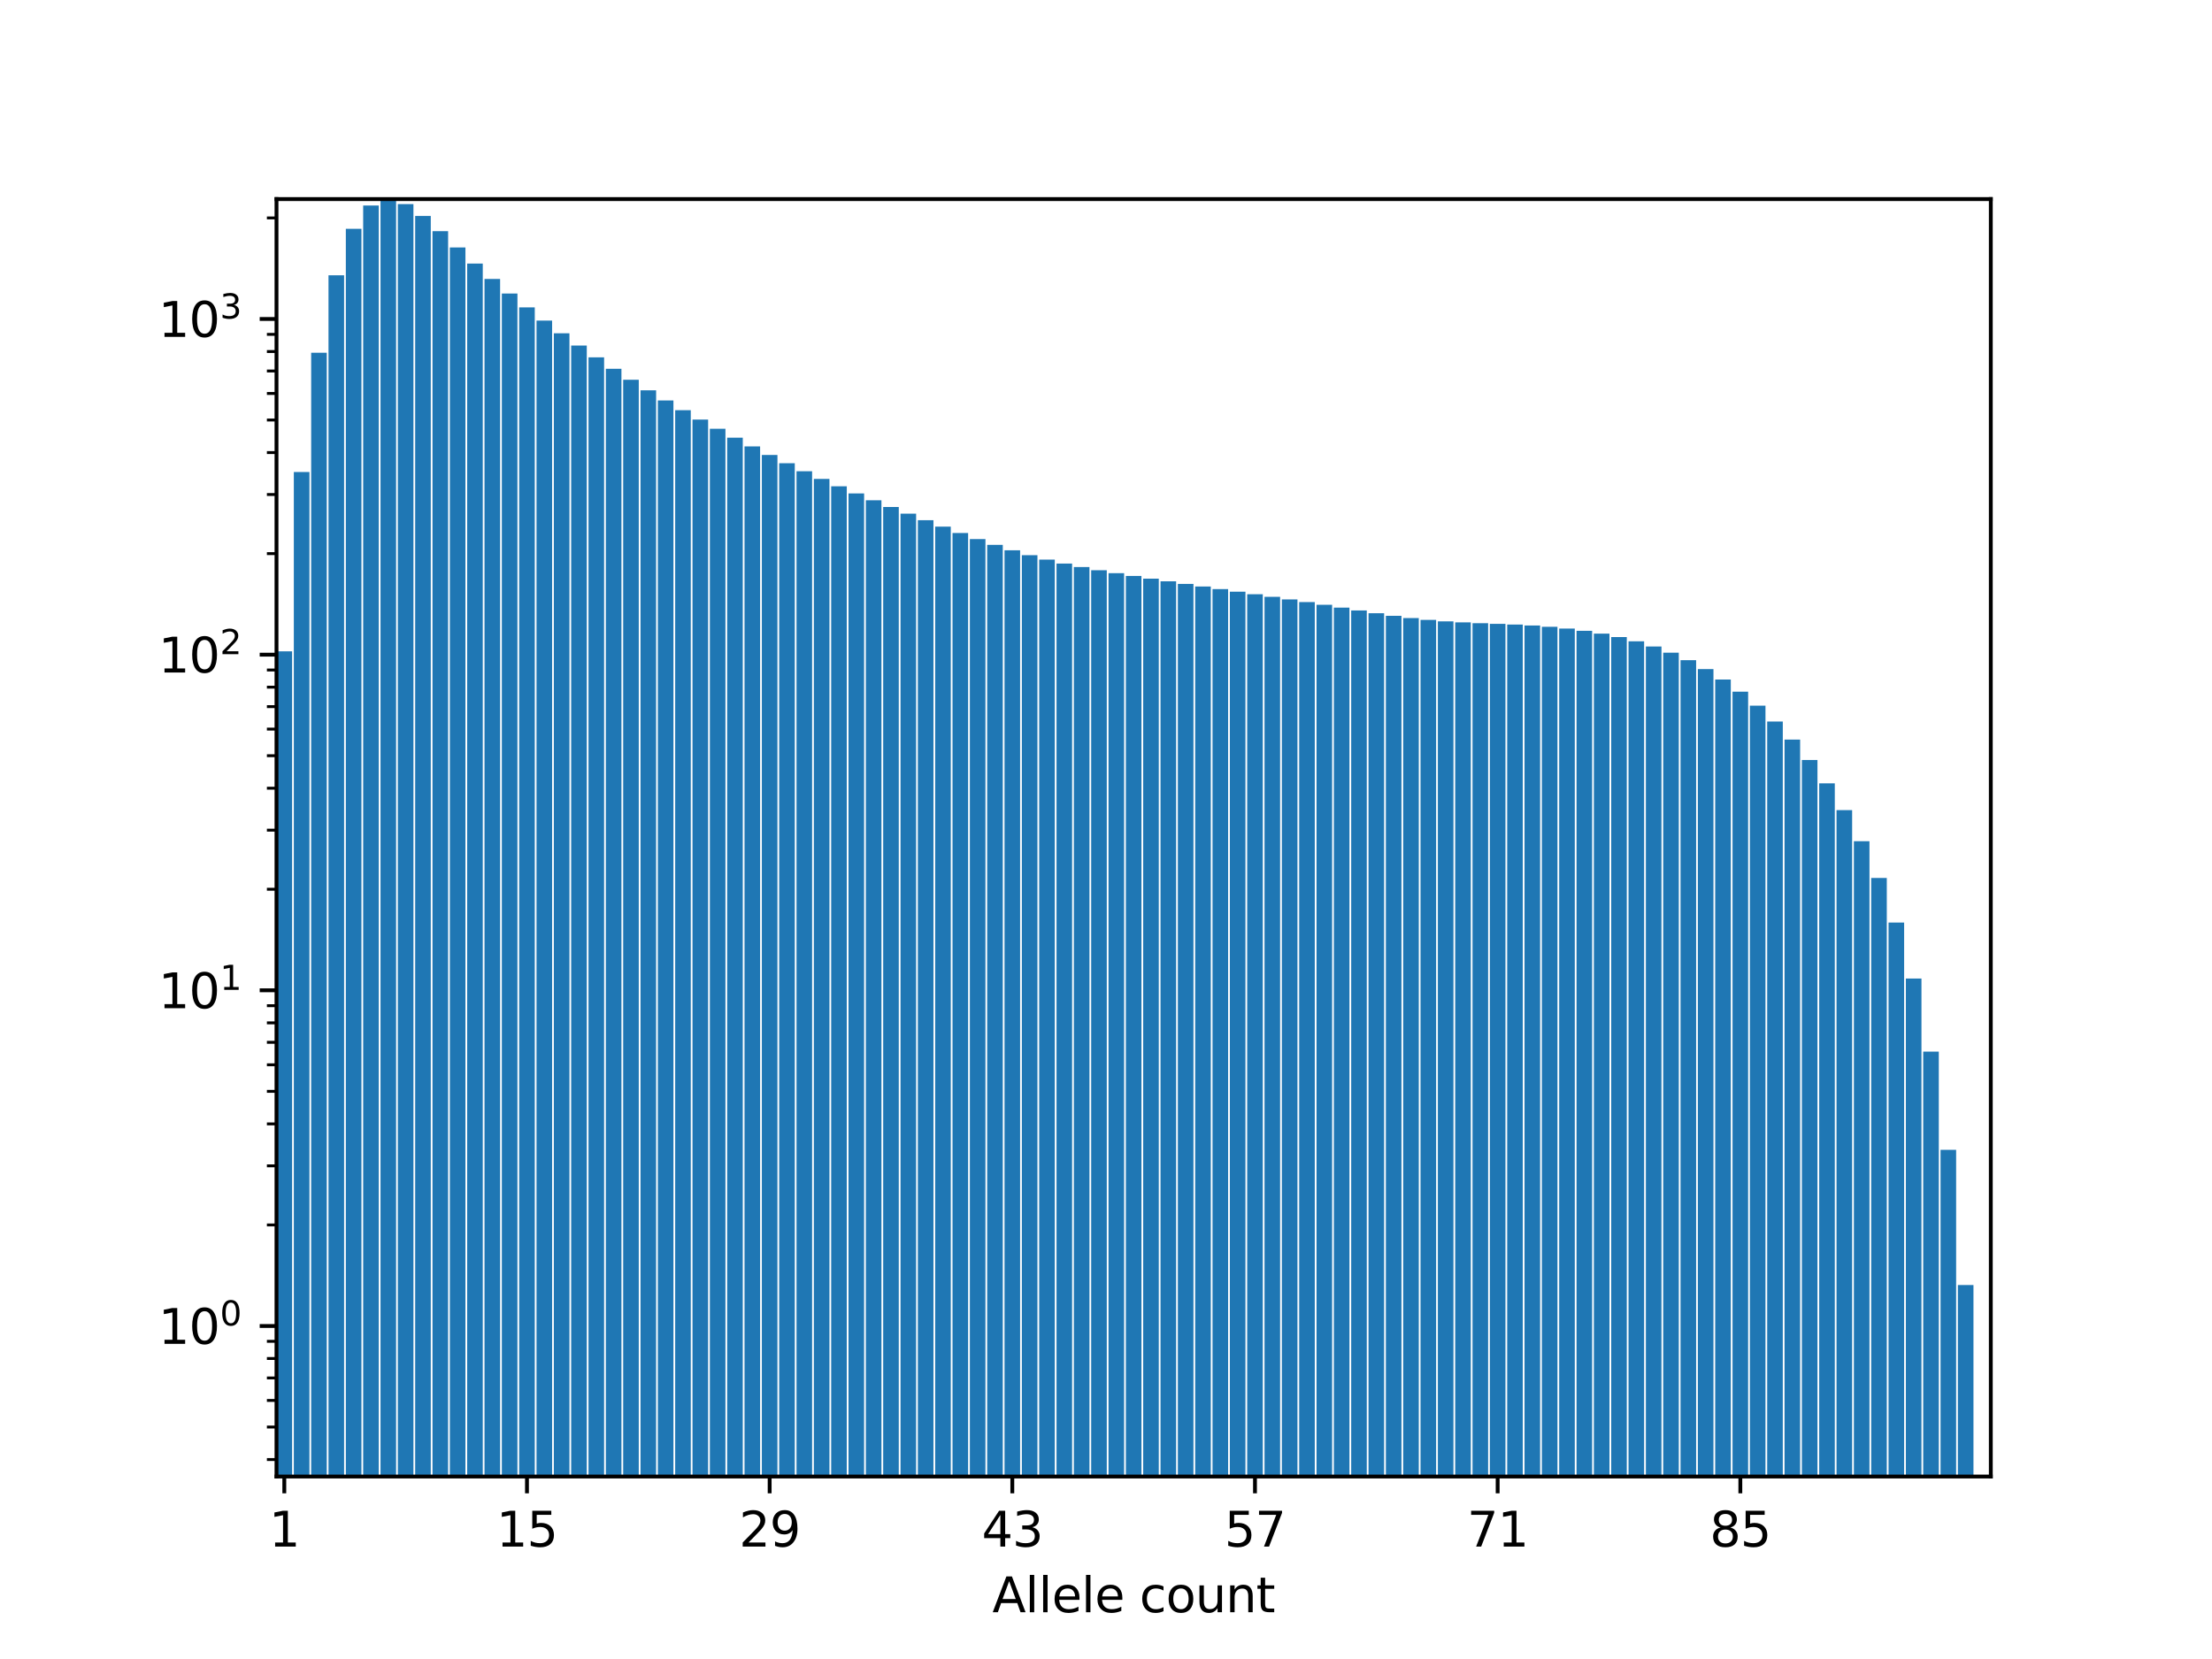 <?xml version="1.0" encoding="utf-8" standalone="no"?>
<!DOCTYPE svg PUBLIC "-//W3C//DTD SVG 1.1//EN"
  "http://www.w3.org/Graphics/SVG/1.1/DTD/svg11.dtd">
<svg height="345.6pt" version="1.1" viewBox="0 0 460.8 345.6" width="460.8pt" xmlns="http://www.w3.org/2000/svg" xmlns:xlink="http://www.w3.org/1999/xlink">
 <defs>
  <style type="text/css">*{stroke-linecap:butt;stroke-linejoin:round;}</style>
 </defs>
 <g id="figure_1">
  <g id="patch_1">
   <path d="M 0 345.6 
L 460.8 345.6 
L 460.8 0 
L 0 0 
z
" style="fill:#ffffff;"/>
  </g>
  <g id="axes_1">
   <g id="patch_2">
    <path d="M 57.6 307.584 
L 414.72 307.584 
L 414.72 41.472 
L 57.6 41.472 
z
" style="fill:#ffffff;"/>
   </g>
   <g id="patch_3">
    <path clip-path="url(#p13730d0d1a)" d="M 57.6 70200.016 
L 60.85 70200.016 
L 60.85 135.682 
L 57.6 135.682 
z
" style="fill:#1f77b4;"/>
   </g>
   <g id="patch_4">
    <path clip-path="url(#p13730d0d1a)" d="M 61.211 70200.016 
L 64.461 70200.016 
L 64.461 98.326 
L 61.211 98.326 
z
" style="fill:#1f77b4;"/>
   </g>
   <g id="patch_5">
    <path clip-path="url(#p13730d0d1a)" d="M 64.822 70200.016 
L 68.072 70200.016 
L 68.072 73.481 
L 64.822 73.481 
z
" style="fill:#1f77b4;"/>
   </g>
   <g id="patch_6">
    <path clip-path="url(#p13730d0d1a)" d="M 68.433 70200.016 
L 71.683 70200.016 
L 71.683 57.347 
L 68.433 57.347 
z
" style="fill:#1f77b4;"/>
   </g>
   <g id="patch_7">
    <path clip-path="url(#p13730d0d1a)" d="M 72.044 70200.016 
L 75.294 70200.016 
L 75.294 47.665 
L 72.044 47.665 
z
" style="fill:#1f77b4;"/>
   </g>
   <g id="patch_8">
    <path clip-path="url(#p13730d0d1a)" d="M 75.655 70200.016 
L 78.904 70200.016 
L 78.904 42.813 
L 75.655 42.813 
z
" style="fill:#1f77b4;"/>
   </g>
   <g id="patch_9">
    <path clip-path="url(#p13730d0d1a)" d="M 79.266 70200.016 
L 82.515 70200.016 
L 82.515 41.472 
L 79.266 41.472 
z
" style="fill:#1f77b4;"/>
   </g>
   <g id="patch_10">
    <path clip-path="url(#p13730d0d1a)" d="M 82.876 70200.016 
L 86.126 70200.016 
L 86.126 42.514 
L 82.876 42.514 
z
" style="fill:#1f77b4;"/>
   </g>
   <g id="patch_11">
    <path clip-path="url(#p13730d0d1a)" d="M 86.487 70200.016 
L 89.737 70200.016 
L 89.737 44.987 
L 86.487 44.987 
z
" style="fill:#1f77b4;"/>
   </g>
   <g id="patch_12">
    <path clip-path="url(#p13730d0d1a)" d="M 90.098 70200.016 
L 93.348 70200.016 
L 93.348 48.161 
L 90.098 48.161 
z
" style="fill:#1f77b4;"/>
   </g>
   <g id="patch_13">
    <path clip-path="url(#p13730d0d1a)" d="M 93.709 70200.016 
L 96.959 70200.016 
L 96.959 51.552 
L 93.709 51.552 
z
" style="fill:#1f77b4;"/>
   </g>
   <g id="patch_14">
    <path clip-path="url(#p13730d0d1a)" d="M 97.32 70200.016 
L 100.57 70200.016 
L 100.57 54.903 
L 97.32 54.903 
z
" style="fill:#1f77b4;"/>
   </g>
   <g id="patch_15">
    <path clip-path="url(#p13730d0d1a)" d="M 100.931 70200.016 
L 104.181 70200.016 
L 104.181 58.11 
L 100.931 58.11 
z
" style="fill:#1f77b4;"/>
   </g>
   <g id="patch_16">
    <path clip-path="url(#p13730d0d1a)" d="M 104.542 70200.016 
L 107.792 70200.016 
L 107.792 61.151 
L 104.542 61.151 
z
" style="fill:#1f77b4;"/>
   </g>
   <g id="patch_17">
    <path clip-path="url(#p13730d0d1a)" d="M 108.153 70200.016 
L 111.403 70200.016 
L 111.403 64.037 
L 108.153 64.037 
z
" style="fill:#1f77b4;"/>
   </g>
   <g id="patch_18">
    <path clip-path="url(#p13730d0d1a)" d="M 111.764 70200.016 
L 115.014 70200.016 
L 115.014 66.791 
L 111.764 66.791 
z
" style="fill:#1f77b4;"/>
   </g>
   <g id="patch_19">
    <path clip-path="url(#p13730d0d1a)" d="M 115.375 70200.016 
L 118.625 70200.016 
L 118.625 69.433 
L 115.375 69.433 
z
" style="fill:#1f77b4;"/>
   </g>
   <g id="patch_20">
    <path clip-path="url(#p13730d0d1a)" d="M 118.986 70200.016 
L 122.235 70200.016 
L 122.235 71.98 
L 118.986 71.98 
z
" style="fill:#1f77b4;"/>
   </g>
   <g id="patch_21">
    <path clip-path="url(#p13730d0d1a)" d="M 122.597 70200.016 
L 125.846 70200.016 
L 125.846 74.442 
L 122.597 74.442 
z
" style="fill:#1f77b4;"/>
   </g>
   <g id="patch_22">
    <path clip-path="url(#p13730d0d1a)" d="M 126.207 70200.016 
L 129.457 70200.016 
L 129.457 76.819 
L 126.207 76.819 
z
" style="fill:#1f77b4;"/>
   </g>
   <g id="patch_23">
    <path clip-path="url(#p13730d0d1a)" d="M 129.818 70200.016 
L 133.068 70200.016 
L 133.068 79.109 
L 129.818 79.109 
z
" style="fill:#1f77b4;"/>
   </g>
   <g id="patch_24">
    <path clip-path="url(#p13730d0d1a)" d="M 133.429 70200.016 
L 136.679 70200.016 
L 136.679 81.308 
L 133.429 81.308 
z
" style="fill:#1f77b4;"/>
   </g>
   <g id="patch_25">
    <path clip-path="url(#p13730d0d1a)" d="M 137.04 70200.016 
L 140.29 70200.016 
L 140.29 83.419 
L 137.04 83.419 
z
" style="fill:#1f77b4;"/>
   </g>
   <g id="patch_26">
    <path clip-path="url(#p13730d0d1a)" d="M 140.651 70200.016 
L 143.901 70200.016 
L 143.901 85.449 
L 140.651 85.449 
z
" style="fill:#1f77b4;"/>
   </g>
   <g id="patch_27">
    <path clip-path="url(#p13730d0d1a)" d="M 144.262 70200.016 
L 147.512 70200.016 
L 147.512 87.41 
L 144.262 87.41 
z
" style="fill:#1f77b4;"/>
   </g>
   <g id="patch_28">
    <path clip-path="url(#p13730d0d1a)" d="M 147.873 70200.016 
L 151.123 70200.016 
L 151.123 89.316 
L 147.873 89.316 
z
" style="fill:#1f77b4;"/>
   </g>
   <g id="patch_29">
    <path clip-path="url(#p13730d0d1a)" d="M 151.484 70200.016 
L 154.734 70200.016 
L 154.734 91.177 
L 151.484 91.177 
z
" style="fill:#1f77b4;"/>
   </g>
   <g id="patch_30">
    <path clip-path="url(#p13730d0d1a)" d="M 155.095 70200.016 
L 158.345 70200.016 
L 158.345 92.996 
L 155.095 92.996 
z
" style="fill:#1f77b4;"/>
   </g>
   <g id="patch_31">
    <path clip-path="url(#p13730d0d1a)" d="M 158.706 70200.016 
L 161.956 70200.016 
L 161.956 94.772 
L 158.706 94.772 
z
" style="fill:#1f77b4;"/>
   </g>
   <g id="patch_32">
    <path clip-path="url(#p13730d0d1a)" d="M 162.317 70200.016 
L 165.567 70200.016 
L 165.567 96.497 
L 162.317 96.497 
z
" style="fill:#1f77b4;"/>
   </g>
   <g id="patch_33">
    <path clip-path="url(#p13730d0d1a)" d="M 165.928 70200.016 
L 169.177 70200.016 
L 169.177 98.165 
L 165.928 98.165 
z
" style="fill:#1f77b4;"/>
   </g>
   <g id="patch_34">
    <path clip-path="url(#p13730d0d1a)" d="M 169.539 70200.016 
L 172.788 70200.016 
L 172.788 99.768 
L 169.539 99.768 
z
" style="fill:#1f77b4;"/>
   </g>
   <g id="patch_35">
    <path clip-path="url(#p13730d0d1a)" d="M 173.149 70200.016 
L 176.399 70200.016 
L 176.399 101.306 
L 173.149 101.306 
z
" style="fill:#1f77b4;"/>
   </g>
   <g id="patch_36">
    <path clip-path="url(#p13730d0d1a)" d="M 176.76 70200.016 
L 180.01 70200.016 
L 180.01 102.787 
L 176.76 102.787 
z
" style="fill:#1f77b4;"/>
   </g>
   <g id="patch_37">
    <path clip-path="url(#p13730d0d1a)" d="M 180.371 70200.016 
L 183.621 70200.016 
L 183.621 104.22 
L 180.371 104.22 
z
" style="fill:#1f77b4;"/>
   </g>
   <g id="patch_38">
    <path clip-path="url(#p13730d0d1a)" d="M 183.982 70200.016 
L 187.232 70200.016 
L 187.232 105.62 
L 183.982 105.62 
z
" style="fill:#1f77b4;"/>
   </g>
   <g id="patch_39">
    <path clip-path="url(#p13730d0d1a)" d="M 187.593 70200.016 
L 190.843 70200.016 
L 190.843 107 
L 187.593 107 
z
" style="fill:#1f77b4;"/>
   </g>
   <g id="patch_40">
    <path clip-path="url(#p13730d0d1a)" d="M 191.204 70200.016 
L 194.454 70200.016 
L 194.454 108.364 
L 191.204 108.364 
z
" style="fill:#1f77b4;"/>
   </g>
   <g id="patch_41">
    <path clip-path="url(#p13730d0d1a)" d="M 194.815 70200.016 
L 198.065 70200.016 
L 198.065 109.711 
L 194.815 109.711 
z
" style="fill:#1f77b4;"/>
   </g>
   <g id="patch_42">
    <path clip-path="url(#p13730d0d1a)" d="M 198.426 70200.016 
L 201.676 70200.016 
L 201.676 111.029 
L 198.426 111.029 
z
" style="fill:#1f77b4;"/>
   </g>
   <g id="patch_43">
    <path clip-path="url(#p13730d0d1a)" d="M 202.037 70200.016 
L 205.287 70200.016 
L 205.287 112.302 
L 202.037 112.302 
z
" style="fill:#1f77b4;"/>
   </g>
   <g id="patch_44">
    <path clip-path="url(#p13730d0d1a)" d="M 205.648 70200.016 
L 208.898 70200.016 
L 208.898 113.508 
L 205.648 113.508 
z
" style="fill:#1f77b4;"/>
   </g>
   <g id="patch_45">
    <path clip-path="url(#p13730d0d1a)" d="M 209.259 70200.016 
L 212.508 70200.016 
L 212.508 114.629 
L 209.259 114.629 
z
" style="fill:#1f77b4;"/>
   </g>
   <g id="patch_46">
    <path clip-path="url(#p13730d0d1a)" d="M 212.87 70200.016 
L 216.119 70200.016 
L 216.119 115.653 
L 212.87 115.653 
z
" style="fill:#1f77b4;"/>
   </g>
   <g id="patch_47">
    <path clip-path="url(#p13730d0d1a)" d="M 216.48 70200.016 
L 219.73 70200.016 
L 219.73 116.573 
L 216.48 116.573 
z
" style="fill:#1f77b4;"/>
   </g>
   <g id="patch_48">
    <path clip-path="url(#p13730d0d1a)" d="M 220.091 70200.016 
L 223.341 70200.016 
L 223.341 117.395 
L 220.091 117.395 
z
" style="fill:#1f77b4;"/>
   </g>
   <g id="patch_49">
    <path clip-path="url(#p13730d0d1a)" d="M 223.702 70200.016 
L 226.952 70200.016 
L 226.952 118.129 
L 223.702 118.129 
z
" style="fill:#1f77b4;"/>
   </g>
   <g id="patch_50">
    <path clip-path="url(#p13730d0d1a)" d="M 227.313 70200.016 
L 230.563 70200.016 
L 230.563 118.792 
L 227.313 118.792 
z
" style="fill:#1f77b4;"/>
   </g>
   <g id="patch_51">
    <path clip-path="url(#p13730d0d1a)" d="M 230.924 70200.016 
L 234.174 70200.016 
L 234.174 119.404 
L 230.924 119.404 
z
" style="fill:#1f77b4;"/>
   </g>
   <g id="patch_52">
    <path clip-path="url(#p13730d0d1a)" d="M 234.535 70200.016 
L 237.785 70200.016 
L 237.785 119.983 
L 234.535 119.983 
z
" style="fill:#1f77b4;"/>
   </g>
   <g id="patch_53">
    <path clip-path="url(#p13730d0d1a)" d="M 238.146 70200.016 
L 241.396 70200.016 
L 241.396 120.542 
L 238.146 120.542 
z
" style="fill:#1f77b4;"/>
   </g>
   <g id="patch_54">
    <path clip-path="url(#p13730d0d1a)" d="M 241.757 70200.016 
L 245.007 70200.016 
L 245.007 121.093 
L 241.757 121.093 
z
" style="fill:#1f77b4;"/>
   </g>
   <g id="patch_55">
    <path clip-path="url(#p13730d0d1a)" d="M 245.368 70200.016 
L 248.618 70200.016 
L 248.618 121.641 
L 245.368 121.641 
z
" style="fill:#1f77b4;"/>
   </g>
   <g id="patch_56">
    <path clip-path="url(#p13730d0d1a)" d="M 248.979 70200.016 
L 252.229 70200.016 
L 252.229 122.185 
L 248.979 122.185 
z
" style="fill:#1f77b4;"/>
   </g>
   <g id="patch_57">
    <path clip-path="url(#p13730d0d1a)" d="M 252.59 70200.016 
L 255.84 70200.016 
L 255.84 122.726 
L 252.59 122.726 
z
" style="fill:#1f77b4;"/>
   </g>
   <g id="patch_58">
    <path clip-path="url(#p13730d0d1a)" d="M 256.201 70200.016 
L 259.45 70200.016 
L 259.45 123.262 
L 256.201 123.262 
z
" style="fill:#1f77b4;"/>
   </g>
   <g id="patch_59">
    <path clip-path="url(#p13730d0d1a)" d="M 259.812 70200.016 
L 263.061 70200.016 
L 263.061 123.794 
L 259.812 123.794 
z
" style="fill:#1f77b4;"/>
   </g>
   <g id="patch_60">
    <path clip-path="url(#p13730d0d1a)" d="M 263.422 70200.016 
L 266.672 70200.016 
L 266.672 124.326 
L 263.422 124.326 
z
" style="fill:#1f77b4;"/>
   </g>
   <g id="patch_61">
    <path clip-path="url(#p13730d0d1a)" d="M 267.033 70200.016 
L 270.283 70200.016 
L 270.283 124.866 
L 267.033 124.866 
z
" style="fill:#1f77b4;"/>
   </g>
   <g id="patch_62">
    <path clip-path="url(#p13730d0d1a)" d="M 270.644 70200.016 
L 273.894 70200.016 
L 273.894 125.419 
L 270.644 125.419 
z
" style="fill:#1f77b4;"/>
   </g>
   <g id="patch_63">
    <path clip-path="url(#p13730d0d1a)" d="M 274.255 70200.016 
L 277.505 70200.016 
L 277.505 125.991 
L 274.255 125.991 
z
" style="fill:#1f77b4;"/>
   </g>
   <g id="patch_64">
    <path clip-path="url(#p13730d0d1a)" d="M 277.866 70200.016 
L 281.116 70200.016 
L 281.116 126.579 
L 277.866 126.579 
z
" style="fill:#1f77b4;"/>
   </g>
   <g id="patch_65">
    <path clip-path="url(#p13730d0d1a)" d="M 281.477 70200.016 
L 284.727 70200.016 
L 284.727 127.17 
L 281.477 127.17 
z
" style="fill:#1f77b4;"/>
   </g>
   <g id="patch_66">
    <path clip-path="url(#p13730d0d1a)" d="M 285.088 70200.016 
L 288.338 70200.016 
L 288.338 127.747 
L 285.088 127.747 
z
" style="fill:#1f77b4;"/>
   </g>
   <g id="patch_67">
    <path clip-path="url(#p13730d0d1a)" d="M 288.699 70200.016 
L 291.949 70200.016 
L 291.949 128.283 
L 288.699 128.283 
z
" style="fill:#1f77b4;"/>
   </g>
   <g id="patch_68">
    <path clip-path="url(#p13730d0d1a)" d="M 292.31 70200.016 
L 295.56 70200.016 
L 295.56 128.753 
L 292.31 128.753 
z
" style="fill:#1f77b4;"/>
   </g>
   <g id="patch_69">
    <path clip-path="url(#p13730d0d1a)" d="M 295.921 70200.016 
L 299.171 70200.016 
L 299.171 129.14 
L 295.921 129.14 
z
" style="fill:#1f77b4;"/>
   </g>
   <g id="patch_70">
    <path clip-path="url(#p13730d0d1a)" d="M 299.532 70200.016 
L 302.781 70200.016 
L 302.781 129.437 
L 299.532 129.437 
z
" style="fill:#1f77b4;"/>
   </g>
   <g id="patch_71">
    <path clip-path="url(#p13730d0d1a)" d="M 303.143 70200.016 
L 306.392 70200.016 
L 306.392 129.656 
L 303.143 129.656 
z
" style="fill:#1f77b4;"/>
   </g>
   <g id="patch_72">
    <path clip-path="url(#p13730d0d1a)" d="M 306.753 70200.016 
L 310.003 70200.016 
L 310.003 129.818 
L 306.753 129.818 
z
" style="fill:#1f77b4;"/>
   </g>
   <g id="patch_73">
    <path clip-path="url(#p13730d0d1a)" d="M 310.364 70200.016 
L 313.614 70200.016 
L 313.614 129.957 
L 310.364 129.957 
z
" style="fill:#1f77b4;"/>
   </g>
   <g id="patch_74">
    <path clip-path="url(#p13730d0d1a)" d="M 313.975 70200.016 
L 317.225 70200.016 
L 317.225 130.11 
L 313.975 130.11 
z
" style="fill:#1f77b4;"/>
   </g>
   <g id="patch_75">
    <path clip-path="url(#p13730d0d1a)" d="M 317.586 70200.016 
L 320.836 70200.016 
L 320.836 130.308 
L 317.586 130.308 
z
" style="fill:#1f77b4;"/>
   </g>
   <g id="patch_76">
    <path clip-path="url(#p13730d0d1a)" d="M 321.197 70200.016 
L 324.447 70200.016 
L 324.447 130.578 
L 321.197 130.578 
z
" style="fill:#1f77b4;"/>
   </g>
   <g id="patch_77">
    <path clip-path="url(#p13730d0d1a)" d="M 324.808 70200.016 
L 328.058 70200.016 
L 328.058 130.939 
L 324.808 130.939 
z
" style="fill:#1f77b4;"/>
   </g>
   <g id="patch_78">
    <path clip-path="url(#p13730d0d1a)" d="M 328.419 70200.016 
L 331.669 70200.016 
L 331.669 131.406 
L 328.419 131.406 
z
" style="fill:#1f77b4;"/>
   </g>
   <g id="patch_79">
    <path clip-path="url(#p13730d0d1a)" d="M 332.03 70200.016 
L 335.28 70200.016 
L 335.28 131.992 
L 332.03 131.992 
z
" style="fill:#1f77b4;"/>
   </g>
   <g id="patch_80">
    <path clip-path="url(#p13730d0d1a)" d="M 335.641 70200.016 
L 338.891 70200.016 
L 338.891 132.716 
L 335.641 132.716 
z
" style="fill:#1f77b4;"/>
   </g>
   <g id="patch_81">
    <path clip-path="url(#p13730d0d1a)" d="M 339.252 70200.016 
L 342.502 70200.016 
L 342.502 133.6 
L 339.252 133.6 
z
" style="fill:#1f77b4;"/>
   </g>
   <g id="patch_82">
    <path clip-path="url(#p13730d0d1a)" d="M 342.863 70200.016 
L 346.113 70200.016 
L 346.113 134.674 
L 342.863 134.674 
z
" style="fill:#1f77b4;"/>
   </g>
   <g id="patch_83">
    <path clip-path="url(#p13730d0d1a)" d="M 346.474 70200.016 
L 349.723 70200.016 
L 349.723 135.972 
L 346.474 135.972 
z
" style="fill:#1f77b4;"/>
   </g>
   <g id="patch_84">
    <path clip-path="url(#p13730d0d1a)" d="M 350.085 70200.016 
L 353.334 70200.016 
L 353.334 137.528 
L 350.085 137.528 
z
" style="fill:#1f77b4;"/>
   </g>
   <g id="patch_85">
    <path clip-path="url(#p13730d0d1a)" d="M 353.695 70200.016 
L 356.945 70200.016 
L 356.945 139.379 
L 353.695 139.379 
z
" style="fill:#1f77b4;"/>
   </g>
   <g id="patch_86">
    <path clip-path="url(#p13730d0d1a)" d="M 357.306 70200.016 
L 360.556 70200.016 
L 360.556 141.556 
L 357.306 141.556 
z
" style="fill:#1f77b4;"/>
   </g>
   <g id="patch_87">
    <path clip-path="url(#p13730d0d1a)" d="M 360.917 70200.016 
L 364.167 70200.016 
L 364.167 144.087 
L 360.917 144.087 
z
" style="fill:#1f77b4;"/>
   </g>
   <g id="patch_88">
    <path clip-path="url(#p13730d0d1a)" d="M 364.528 70200.016 
L 367.778 70200.016 
L 367.778 146.996 
L 364.528 146.996 
z
" style="fill:#1f77b4;"/>
   </g>
   <g id="patch_89">
    <path clip-path="url(#p13730d0d1a)" d="M 368.139 70200.016 
L 371.389 70200.016 
L 371.389 150.309 
L 368.139 150.309 
z
" style="fill:#1f77b4;"/>
   </g>
   <g id="patch_90">
    <path clip-path="url(#p13730d0d1a)" d="M 371.75 70200.016 
L 375 70200.016 
L 375 154.064 
L 371.75 154.064 
z
" style="fill:#1f77b4;"/>
   </g>
   <g id="patch_91">
    <path clip-path="url(#p13730d0d1a)" d="M 375.361 70200.016 
L 378.611 70200.016 
L 378.611 158.323 
L 375.361 158.323 
z
" style="fill:#1f77b4;"/>
   </g>
   <g id="patch_92">
    <path clip-path="url(#p13730d0d1a)" d="M 378.972 70200.016 
L 382.222 70200.016 
L 382.222 163.18 
L 378.972 163.18 
z
" style="fill:#1f77b4;"/>
   </g>
   <g id="patch_93">
    <path clip-path="url(#p13730d0d1a)" d="M 382.583 70200.016 
L 385.833 70200.016 
L 385.833 168.76 
L 382.583 168.76 
z
" style="fill:#1f77b4;"/>
   </g>
   <g id="patch_94">
    <path clip-path="url(#p13730d0d1a)" d="M 386.194 70200.016 
L 389.444 70200.016 
L 389.444 175.242 
L 386.194 175.242 
z
" style="fill:#1f77b4;"/>
   </g>
   <g id="patch_95">
    <path clip-path="url(#p13730d0d1a)" d="M 389.805 70200.016 
L 393.054 70200.016 
L 393.054 182.897 
L 389.805 182.897 
z
" style="fill:#1f77b4;"/>
   </g>
   <g id="patch_96">
    <path clip-path="url(#p13730d0d1a)" d="M 393.416 70200.016 
L 396.665 70200.016 
L 396.665 192.179 
L 393.416 192.179 
z
" style="fill:#1f77b4;"/>
   </g>
   <g id="patch_97">
    <path clip-path="url(#p13730d0d1a)" d="M 397.026 70200.016 
L 400.276 70200.016 
L 400.276 203.847 
L 397.026 203.847 
z
" style="fill:#1f77b4;"/>
   </g>
   <g id="patch_98">
    <path clip-path="url(#p13730d0d1a)" d="M 400.637 70200.016 
L 403.887 70200.016 
L 403.887 219.069 
L 400.637 219.069 
z
" style="fill:#1f77b4;"/>
   </g>
   <g id="patch_99">
    <path clip-path="url(#p13730d0d1a)" d="M 404.248 70200.016 
L 407.498 70200.016 
L 407.498 239.534 
L 404.248 239.534 
z
" style="fill:#1f77b4;"/>
   </g>
   <g id="patch_100">
    <path clip-path="url(#p13730d0d1a)" d="M 407.859 70200.016 
L 411.109 70200.016 
L 411.109 267.695 
L 407.859 267.695 
z
" style="fill:#1f77b4;"/>
   </g>
   <g id="patch_101">
    <path clip-path="url(#p13730d0d1a)" d="M 411.47 70200.016 
L 414.72 70200.016 
L 414.72 307.584 
L 411.47 307.584 
z
" style="fill:#1f77b4;"/>
   </g>
   <g id="matplotlib.axis_1">
    <g id="xtick_1">
     <g id="line2d_1">
      <defs>
       <path d="M 0 0 
L 0 3.5 
" id="mbce232249a" style="stroke:#000000;stroke-width:0.8;"/>
      </defs>
      <g>
       <use style="stroke:#000000;stroke-width:0.8;" x="59.225" xlink:href="#mbce232249a" y="307.584"/>
      </g>
     </g>
     <g id="text_1">
      <!-- 1 -->
      <g transform="translate(56.044 322.182)scale(0.1 -0.1)">
       <defs>
        <path d="M 794 531 
L 1825 531 
L 1825 4091 
L 703 3866 
L 703 4441 
L 1819 4666 
L 2450 4666 
L 2450 531 
L 3481 531 
L 3481 0 
L 794 0 
L 794 531 
z
" id="DejaVuSans-31" transform="scale(0.016)"/>
       </defs>
       <use xlink:href="#DejaVuSans-31"/>
      </g>
     </g>
    </g>
    <g id="xtick_2">
     <g id="line2d_2">
      <g>
       <use style="stroke:#000000;stroke-width:0.8;" x="109.778" xlink:href="#mbce232249a" y="307.584"/>
      </g>
     </g>
     <g id="text_2">
      <!-- 15 -->
      <g transform="translate(103.415 322.182)scale(0.1 -0.1)">
       <defs>
        <path d="M 691 4666 
L 3169 4666 
L 3169 4134 
L 1269 4134 
L 1269 2991 
Q 1406 3038 1543 3061 
Q 1681 3084 1819 3084 
Q 2600 3084 3056 2656 
Q 3513 2228 3513 1497 
Q 3513 744 3044 326 
Q 2575 -91 1722 -91 
Q 1428 -91 1123 -41 
Q 819 9 494 109 
L 494 744 
Q 775 591 1075 516 
Q 1375 441 1709 441 
Q 2250 441 2565 725 
Q 2881 1009 2881 1497 
Q 2881 1984 2565 2268 
Q 2250 2553 1709 2553 
Q 1456 2553 1204 2497 
Q 953 2441 691 2322 
L 691 4666 
z
" id="DejaVuSans-35" transform="scale(0.016)"/>
       </defs>
       <use xlink:href="#DejaVuSans-31"/>
       <use x="63.623" xlink:href="#DejaVuSans-35"/>
      </g>
     </g>
    </g>
    <g id="xtick_3">
     <g id="line2d_3">
      <g>
       <use style="stroke:#000000;stroke-width:0.8;" x="160.331" xlink:href="#mbce232249a" y="307.584"/>
      </g>
     </g>
     <g id="text_3">
      <!-- 29 -->
      <g transform="translate(153.968 322.182)scale(0.1 -0.1)">
       <defs>
        <path d="M 1228 531 
L 3431 531 
L 3431 0 
L 469 0 
L 469 531 
Q 828 903 1448 1529 
Q 2069 2156 2228 2338 
Q 2531 2678 2651 2914 
Q 2772 3150 2772 3378 
Q 2772 3750 2511 3984 
Q 2250 4219 1831 4219 
Q 1534 4219 1204 4116 
Q 875 4013 500 3803 
L 500 4441 
Q 881 4594 1212 4672 
Q 1544 4750 1819 4750 
Q 2544 4750 2975 4387 
Q 3406 4025 3406 3419 
Q 3406 3131 3298 2873 
Q 3191 2616 2906 2266 
Q 2828 2175 2409 1742 
Q 1991 1309 1228 531 
z
" id="DejaVuSans-32" transform="scale(0.016)"/>
        <path d="M 703 97 
L 703 672 
Q 941 559 1184 500 
Q 1428 441 1663 441 
Q 2288 441 2617 861 
Q 2947 1281 2994 2138 
Q 2813 1869 2534 1725 
Q 2256 1581 1919 1581 
Q 1219 1581 811 2004 
Q 403 2428 403 3163 
Q 403 3881 828 4315 
Q 1253 4750 1959 4750 
Q 2769 4750 3195 4129 
Q 3622 3509 3622 2328 
Q 3622 1225 3098 567 
Q 2575 -91 1691 -91 
Q 1453 -91 1209 -44 
Q 966 3 703 97 
z
M 1959 2075 
Q 2384 2075 2632 2365 
Q 2881 2656 2881 3163 
Q 2881 3666 2632 3958 
Q 2384 4250 1959 4250 
Q 1534 4250 1286 3958 
Q 1038 3666 1038 3163 
Q 1038 2656 1286 2365 
Q 1534 2075 1959 2075 
z
" id="DejaVuSans-39" transform="scale(0.016)"/>
       </defs>
       <use xlink:href="#DejaVuSans-32"/>
       <use x="63.623" xlink:href="#DejaVuSans-39"/>
      </g>
     </g>
    </g>
    <g id="xtick_4">
     <g id="line2d_4">
      <g>
       <use style="stroke:#000000;stroke-width:0.8;" x="210.884" xlink:href="#mbce232249a" y="307.584"/>
      </g>
     </g>
     <g id="text_4">
      <!-- 43 -->
      <g transform="translate(204.521 322.182)scale(0.1 -0.1)">
       <defs>
        <path d="M 2419 4116 
L 825 1625 
L 2419 1625 
L 2419 4116 
z
M 2253 4666 
L 3047 4666 
L 3047 1625 
L 3713 1625 
L 3713 1100 
L 3047 1100 
L 3047 0 
L 2419 0 
L 2419 1100 
L 313 1100 
L 313 1709 
L 2253 4666 
z
" id="DejaVuSans-34" transform="scale(0.016)"/>
        <path d="M 2597 2516 
Q 3050 2419 3304 2112 
Q 3559 1806 3559 1356 
Q 3559 666 3084 287 
Q 2609 -91 1734 -91 
Q 1441 -91 1130 -33 
Q 819 25 488 141 
L 488 750 
Q 750 597 1062 519 
Q 1375 441 1716 441 
Q 2309 441 2620 675 
Q 2931 909 2931 1356 
Q 2931 1769 2642 2001 
Q 2353 2234 1838 2234 
L 1294 2234 
L 1294 2753 
L 1863 2753 
Q 2328 2753 2575 2939 
Q 2822 3125 2822 3475 
Q 2822 3834 2567 4026 
Q 2313 4219 1838 4219 
Q 1578 4219 1281 4162 
Q 984 4106 628 3988 
L 628 4550 
Q 988 4650 1302 4700 
Q 1616 4750 1894 4750 
Q 2613 4750 3031 4423 
Q 3450 4097 3450 3541 
Q 3450 3153 3228 2886 
Q 3006 2619 2597 2516 
z
" id="DejaVuSans-33" transform="scale(0.016)"/>
       </defs>
       <use xlink:href="#DejaVuSans-34"/>
       <use x="63.623" xlink:href="#DejaVuSans-33"/>
      </g>
     </g>
    </g>
    <g id="xtick_5">
     <g id="line2d_5">
      <g>
       <use style="stroke:#000000;stroke-width:0.8;" x="261.436" xlink:href="#mbce232249a" y="307.584"/>
      </g>
     </g>
     <g id="text_5">
      <!-- 57 -->
      <g transform="translate(255.074 322.182)scale(0.1 -0.1)">
       <defs>
        <path d="M 525 4666 
L 3525 4666 
L 3525 4397 
L 1831 0 
L 1172 0 
L 2766 4134 
L 525 4134 
L 525 4666 
z
" id="DejaVuSans-37" transform="scale(0.016)"/>
       </defs>
       <use xlink:href="#DejaVuSans-35"/>
       <use x="63.623" xlink:href="#DejaVuSans-37"/>
      </g>
     </g>
    </g>
    <g id="xtick_6">
     <g id="line2d_6">
      <g>
       <use style="stroke:#000000;stroke-width:0.8;" x="311.989" xlink:href="#mbce232249a" y="307.584"/>
      </g>
     </g>
     <g id="text_6">
      <!-- 71 -->
      <g transform="translate(305.627 322.182)scale(0.1 -0.1)">
       <use xlink:href="#DejaVuSans-37"/>
       <use x="63.623" xlink:href="#DejaVuSans-31"/>
      </g>
     </g>
    </g>
    <g id="xtick_7">
     <g id="line2d_7">
      <g>
       <use style="stroke:#000000;stroke-width:0.8;" x="362.542" xlink:href="#mbce232249a" y="307.584"/>
      </g>
     </g>
     <g id="text_7">
      <!-- 85 -->
      <g transform="translate(356.18 322.182)scale(0.1 -0.1)">
       <defs>
        <path d="M 2034 2216 
Q 1584 2216 1326 1975 
Q 1069 1734 1069 1313 
Q 1069 891 1326 650 
Q 1584 409 2034 409 
Q 2484 409 2743 651 
Q 3003 894 3003 1313 
Q 3003 1734 2745 1975 
Q 2488 2216 2034 2216 
z
M 1403 2484 
Q 997 2584 770 2862 
Q 544 3141 544 3541 
Q 544 4100 942 4425 
Q 1341 4750 2034 4750 
Q 2731 4750 3128 4425 
Q 3525 4100 3525 3541 
Q 3525 3141 3298 2862 
Q 3072 2584 2669 2484 
Q 3125 2378 3379 2068 
Q 3634 1759 3634 1313 
Q 3634 634 3220 271 
Q 2806 -91 2034 -91 
Q 1263 -91 848 271 
Q 434 634 434 1313 
Q 434 1759 690 2068 
Q 947 2378 1403 2484 
z
M 1172 3481 
Q 1172 3119 1398 2916 
Q 1625 2713 2034 2713 
Q 2441 2713 2670 2916 
Q 2900 3119 2900 3481 
Q 2900 3844 2670 4047 
Q 2441 4250 2034 4250 
Q 1625 4250 1398 4047 
Q 1172 3844 1172 3481 
z
" id="DejaVuSans-38" transform="scale(0.016)"/>
       </defs>
       <use xlink:href="#DejaVuSans-38"/>
       <use x="63.623" xlink:href="#DejaVuSans-35"/>
      </g>
     </g>
    </g>
    <g id="text_8">
     <!-- Allele count -->
     <g transform="translate(206.724 335.861)scale(0.1 -0.1)">
      <defs>
       <path d="M 2188 4044 
L 1331 1722 
L 3047 1722 
L 2188 4044 
z
M 1831 4666 
L 2547 4666 
L 4325 0 
L 3669 0 
L 3244 1197 
L 1141 1197 
L 716 0 
L 50 0 
L 1831 4666 
z
" id="DejaVuSans-41" transform="scale(0.016)"/>
       <path d="M 603 4863 
L 1178 4863 
L 1178 0 
L 603 0 
L 603 4863 
z
" id="DejaVuSans-6c" transform="scale(0.016)"/>
       <path d="M 3597 1894 
L 3597 1613 
L 953 1613 
Q 991 1019 1311 708 
Q 1631 397 2203 397 
Q 2534 397 2845 478 
Q 3156 559 3463 722 
L 3463 178 
Q 3153 47 2828 -22 
Q 2503 -91 2169 -91 
Q 1331 -91 842 396 
Q 353 884 353 1716 
Q 353 2575 817 3079 
Q 1281 3584 2069 3584 
Q 2775 3584 3186 3129 
Q 3597 2675 3597 1894 
z
M 3022 2063 
Q 3016 2534 2758 2815 
Q 2500 3097 2075 3097 
Q 1594 3097 1305 2825 
Q 1016 2553 972 2059 
L 3022 2063 
z
" id="DejaVuSans-65" transform="scale(0.016)"/>
       <path id="DejaVuSans-20" transform="scale(0.016)"/>
       <path d="M 3122 3366 
L 3122 2828 
Q 2878 2963 2633 3030 
Q 2388 3097 2138 3097 
Q 1578 3097 1268 2742 
Q 959 2388 959 1747 
Q 959 1106 1268 751 
Q 1578 397 2138 397 
Q 2388 397 2633 464 
Q 2878 531 3122 666 
L 3122 134 
Q 2881 22 2623 -34 
Q 2366 -91 2075 -91 
Q 1284 -91 818 406 
Q 353 903 353 1747 
Q 353 2603 823 3093 
Q 1294 3584 2113 3584 
Q 2378 3584 2631 3529 
Q 2884 3475 3122 3366 
z
" id="DejaVuSans-63" transform="scale(0.016)"/>
       <path d="M 1959 3097 
Q 1497 3097 1228 2736 
Q 959 2375 959 1747 
Q 959 1119 1226 758 
Q 1494 397 1959 397 
Q 2419 397 2687 759 
Q 2956 1122 2956 1747 
Q 2956 2369 2687 2733 
Q 2419 3097 1959 3097 
z
M 1959 3584 
Q 2709 3584 3137 3096 
Q 3566 2609 3566 1747 
Q 3566 888 3137 398 
Q 2709 -91 1959 -91 
Q 1206 -91 779 398 
Q 353 888 353 1747 
Q 353 2609 779 3096 
Q 1206 3584 1959 3584 
z
" id="DejaVuSans-6f" transform="scale(0.016)"/>
       <path d="M 544 1381 
L 544 3500 
L 1119 3500 
L 1119 1403 
Q 1119 906 1312 657 
Q 1506 409 1894 409 
Q 2359 409 2629 706 
Q 2900 1003 2900 1516 
L 2900 3500 
L 3475 3500 
L 3475 0 
L 2900 0 
L 2900 538 
Q 2691 219 2414 64 
Q 2138 -91 1772 -91 
Q 1169 -91 856 284 
Q 544 659 544 1381 
z
M 1991 3584 
L 1991 3584 
z
" id="DejaVuSans-75" transform="scale(0.016)"/>
       <path d="M 3513 2113 
L 3513 0 
L 2938 0 
L 2938 2094 
Q 2938 2591 2744 2837 
Q 2550 3084 2163 3084 
Q 1697 3084 1428 2787 
Q 1159 2491 1159 1978 
L 1159 0 
L 581 0 
L 581 3500 
L 1159 3500 
L 1159 2956 
Q 1366 3272 1645 3428 
Q 1925 3584 2291 3584 
Q 2894 3584 3203 3211 
Q 3513 2838 3513 2113 
z
" id="DejaVuSans-6e" transform="scale(0.016)"/>
       <path d="M 1172 4494 
L 1172 3500 
L 2356 3500 
L 2356 3053 
L 1172 3053 
L 1172 1153 
Q 1172 725 1289 603 
Q 1406 481 1766 481 
L 2356 481 
L 2356 0 
L 1766 0 
Q 1100 0 847 248 
Q 594 497 594 1153 
L 594 3053 
L 172 3053 
L 172 3500 
L 594 3500 
L 594 4494 
L 1172 4494 
z
" id="DejaVuSans-74" transform="scale(0.016)"/>
      </defs>
      <use xlink:href="#DejaVuSans-41"/>
      <use x="68.408" xlink:href="#DejaVuSans-6c"/>
      <use x="96.191" xlink:href="#DejaVuSans-6c"/>
      <use x="123.975" xlink:href="#DejaVuSans-65"/>
      <use x="185.498" xlink:href="#DejaVuSans-6c"/>
      <use x="213.281" xlink:href="#DejaVuSans-65"/>
      <use x="274.805" xlink:href="#DejaVuSans-20"/>
      <use x="306.592" xlink:href="#DejaVuSans-63"/>
      <use x="361.572" xlink:href="#DejaVuSans-6f"/>
      <use x="422.754" xlink:href="#DejaVuSans-75"/>
      <use x="486.133" xlink:href="#DejaVuSans-6e"/>
      <use x="549.512" xlink:href="#DejaVuSans-74"/>
     </g>
    </g>
   </g>
   <g id="matplotlib.axis_2">
    <g id="ytick_1">
     <g id="line2d_8">
      <defs>
       <path d="M 0 0 
L -3.5 0 
" id="mec69549e19" style="stroke:#000000;stroke-width:0.8;"/>
      </defs>
      <g>
       <use style="stroke:#000000;stroke-width:0.8;" x="57.6" xlink:href="#mec69549e19" y="276.224"/>
      </g>
     </g>
     <g id="text_9">
      <!-- $\mathdefault{10^{0}}$ -->
      <g transform="translate(33 280.023)scale(0.1 -0.1)">
       <defs>
        <path d="M 2034 4250 
Q 1547 4250 1301 3770 
Q 1056 3291 1056 2328 
Q 1056 1369 1301 889 
Q 1547 409 2034 409 
Q 2525 409 2770 889 
Q 3016 1369 3016 2328 
Q 3016 3291 2770 3770 
Q 2525 4250 2034 4250 
z
M 2034 4750 
Q 2819 4750 3233 4129 
Q 3647 3509 3647 2328 
Q 3647 1150 3233 529 
Q 2819 -91 2034 -91 
Q 1250 -91 836 529 
Q 422 1150 422 2328 
Q 422 3509 836 4129 
Q 1250 4750 2034 4750 
z
" id="DejaVuSans-30" transform="scale(0.016)"/>
       </defs>
       <use transform="translate(0 0.766)" xlink:href="#DejaVuSans-31"/>
       <use transform="translate(63.623 0.766)" xlink:href="#DejaVuSans-30"/>
       <use transform="translate(128.203 39.047)scale(0.7)" xlink:href="#DejaVuSans-30"/>
      </g>
     </g>
    </g>
    <g id="ytick_2">
     <g id="line2d_9">
      <g>
       <use style="stroke:#000000;stroke-width:0.8;" x="57.6" xlink:href="#mec69549e19" y="206.3"/>
      </g>
     </g>
     <g id="text_10">
      <!-- $\mathdefault{10^{1}}$ -->
      <g transform="translate(33 210.099)scale(0.1 -0.1)">
       <use transform="translate(0 0.684)" xlink:href="#DejaVuSans-31"/>
       <use transform="translate(63.623 0.684)" xlink:href="#DejaVuSans-30"/>
       <use transform="translate(128.203 38.966)scale(0.7)" xlink:href="#DejaVuSans-31"/>
      </g>
     </g>
    </g>
    <g id="ytick_3">
     <g id="line2d_10">
      <g>
       <use style="stroke:#000000;stroke-width:0.8;" x="57.6" xlink:href="#mec69549e19" y="136.376"/>
      </g>
     </g>
     <g id="text_11">
      <!-- $\mathdefault{10^{2}}$ -->
      <g transform="translate(33 140.175)scale(0.1 -0.1)">
       <use transform="translate(0 0.766)" xlink:href="#DejaVuSans-31"/>
       <use transform="translate(63.623 0.766)" xlink:href="#DejaVuSans-30"/>
       <use transform="translate(128.203 39.047)scale(0.7)" xlink:href="#DejaVuSans-32"/>
      </g>
     </g>
    </g>
    <g id="ytick_4">
     <g id="line2d_11">
      <g>
       <use style="stroke:#000000;stroke-width:0.8;" x="57.6" xlink:href="#mec69549e19" y="66.452"/>
      </g>
     </g>
     <g id="text_12">
      <!-- $\mathdefault{10^{3}}$ -->
      <g transform="translate(33 70.251)scale(0.1 -0.1)">
       <use transform="translate(0 0.766)" xlink:href="#DejaVuSans-31"/>
       <use transform="translate(63.623 0.766)" xlink:href="#DejaVuSans-30"/>
       <use transform="translate(128.203 39.047)scale(0.7)" xlink:href="#DejaVuSans-33"/>
      </g>
     </g>
    </g>
    <g id="ytick_5">
     <g id="line2d_12">
      <defs>
       <path d="M 0 0 
L -2 0 
" id="m34cb99430e" style="stroke:#000000;stroke-width:0.6;"/>
      </defs>
      <g>
       <use style="stroke:#000000;stroke-width:0.6;" x="57.6" xlink:href="#m34cb99430e" y="304.049"/>
      </g>
     </g>
    </g>
    <g id="ytick_6">
     <g id="line2d_13">
      <g>
       <use style="stroke:#000000;stroke-width:0.6;" x="57.6" xlink:href="#m34cb99430e" y="297.273"/>
      </g>
     </g>
    </g>
    <g id="ytick_7">
     <g id="line2d_14">
      <g>
       <use style="stroke:#000000;stroke-width:0.6;" x="57.6" xlink:href="#m34cb99430e" y="291.736"/>
      </g>
     </g>
    </g>
    <g id="ytick_8">
     <g id="line2d_15">
      <g>
       <use style="stroke:#000000;stroke-width:0.6;" x="57.6" xlink:href="#m34cb99430e" y="287.055"/>
      </g>
     </g>
    </g>
    <g id="ytick_9">
     <g id="line2d_16">
      <g>
       <use style="stroke:#000000;stroke-width:0.6;" x="57.6" xlink:href="#m34cb99430e" y="283"/>
      </g>
     </g>
    </g>
    <g id="ytick_10">
     <g id="line2d_17">
      <g>
       <use style="stroke:#000000;stroke-width:0.6;" x="57.6" xlink:href="#m34cb99430e" y="279.423"/>
      </g>
     </g>
    </g>
    <g id="ytick_11">
     <g id="line2d_18">
      <g>
       <use style="stroke:#000000;stroke-width:0.6;" x="57.6" xlink:href="#m34cb99430e" y="255.174"/>
      </g>
     </g>
    </g>
    <g id="ytick_12">
     <g id="line2d_19">
      <g>
       <use style="stroke:#000000;stroke-width:0.6;" x="57.6" xlink:href="#m34cb99430e" y="242.861"/>
      </g>
     </g>
    </g>
    <g id="ytick_13">
     <g id="line2d_20">
      <g>
       <use style="stroke:#000000;stroke-width:0.6;" x="57.6" xlink:href="#m34cb99430e" y="234.125"/>
      </g>
     </g>
    </g>
    <g id="ytick_14">
     <g id="line2d_21">
      <g>
       <use style="stroke:#000000;stroke-width:0.6;" x="57.6" xlink:href="#m34cb99430e" y="227.349"/>
      </g>
     </g>
    </g>
    <g id="ytick_15">
     <g id="line2d_22">
      <g>
       <use style="stroke:#000000;stroke-width:0.6;" x="57.6" xlink:href="#m34cb99430e" y="221.812"/>
      </g>
     </g>
    </g>
    <g id="ytick_16">
     <g id="line2d_23">
      <g>
       <use style="stroke:#000000;stroke-width:0.6;" x="57.6" xlink:href="#m34cb99430e" y="217.131"/>
      </g>
     </g>
    </g>
    <g id="ytick_17">
     <g id="line2d_24">
      <g>
       <use style="stroke:#000000;stroke-width:0.6;" x="57.6" xlink:href="#m34cb99430e" y="213.076"/>
      </g>
     </g>
    </g>
    <g id="ytick_18">
     <g id="line2d_25">
      <g>
       <use style="stroke:#000000;stroke-width:0.6;" x="57.6" xlink:href="#m34cb99430e" y="209.499"/>
      </g>
     </g>
    </g>
    <g id="ytick_19">
     <g id="line2d_26">
      <g>
       <use style="stroke:#000000;stroke-width:0.6;" x="57.6" xlink:href="#m34cb99430e" y="185.251"/>
      </g>
     </g>
    </g>
    <g id="ytick_20">
     <g id="line2d_27">
      <g>
       <use style="stroke:#000000;stroke-width:0.6;" x="57.6" xlink:href="#m34cb99430e" y="172.938"/>
      </g>
     </g>
    </g>
    <g id="ytick_21">
     <g id="line2d_28">
      <g>
       <use style="stroke:#000000;stroke-width:0.6;" x="57.6" xlink:href="#m34cb99430e" y="164.201"/>
      </g>
     </g>
    </g>
    <g id="ytick_22">
     <g id="line2d_29">
      <g>
       <use style="stroke:#000000;stroke-width:0.6;" x="57.6" xlink:href="#m34cb99430e" y="157.425"/>
      </g>
     </g>
    </g>
    <g id="ytick_23">
     <g id="line2d_30">
      <g>
       <use style="stroke:#000000;stroke-width:0.6;" x="57.6" xlink:href="#m34cb99430e" y="151.888"/>
      </g>
     </g>
    </g>
    <g id="ytick_24">
     <g id="line2d_31">
      <g>
       <use style="stroke:#000000;stroke-width:0.6;" x="57.6" xlink:href="#m34cb99430e" y="147.207"/>
      </g>
     </g>
    </g>
    <g id="ytick_25">
     <g id="line2d_32">
      <g>
       <use style="stroke:#000000;stroke-width:0.6;" x="57.6" xlink:href="#m34cb99430e" y="143.152"/>
      </g>
     </g>
    </g>
    <g id="ytick_26">
     <g id="line2d_33">
      <g>
       <use style="stroke:#000000;stroke-width:0.6;" x="57.6" xlink:href="#m34cb99430e" y="139.575"/>
      </g>
     </g>
    </g>
    <g id="ytick_27">
     <g id="line2d_34">
      <g>
       <use style="stroke:#000000;stroke-width:0.6;" x="57.6" xlink:href="#m34cb99430e" y="115.327"/>
      </g>
     </g>
    </g>
    <g id="ytick_28">
     <g id="line2d_35">
      <g>
       <use style="stroke:#000000;stroke-width:0.6;" x="57.6" xlink:href="#m34cb99430e" y="103.014"/>
      </g>
     </g>
    </g>
    <g id="ytick_29">
     <g id="line2d_36">
      <g>
       <use style="stroke:#000000;stroke-width:0.6;" x="57.6" xlink:href="#m34cb99430e" y="94.278"/>
      </g>
     </g>
    </g>
    <g id="ytick_30">
     <g id="line2d_37">
      <g>
       <use style="stroke:#000000;stroke-width:0.6;" x="57.6" xlink:href="#m34cb99430e" y="87.501"/>
      </g>
     </g>
    </g>
    <g id="ytick_31">
     <g id="line2d_38">
      <g>
       <use style="stroke:#000000;stroke-width:0.6;" x="57.6" xlink:href="#m34cb99430e" y="81.965"/>
      </g>
     </g>
    </g>
    <g id="ytick_32">
     <g id="line2d_39">
      <g>
       <use style="stroke:#000000;stroke-width:0.6;" x="57.6" xlink:href="#m34cb99430e" y="77.283"/>
      </g>
     </g>
    </g>
    <g id="ytick_33">
     <g id="line2d_40">
      <g>
       <use style="stroke:#000000;stroke-width:0.6;" x="57.6" xlink:href="#m34cb99430e" y="73.228"/>
      </g>
     </g>
    </g>
    <g id="ytick_34">
     <g id="line2d_41">
      <g>
       <use style="stroke:#000000;stroke-width:0.6;" x="57.6" xlink:href="#m34cb99430e" y="69.652"/>
      </g>
     </g>
    </g>
    <g id="ytick_35">
     <g id="line2d_42">
      <g>
       <use style="stroke:#000000;stroke-width:0.6;" x="57.6" xlink:href="#m34cb99430e" y="45.403"/>
      </g>
     </g>
    </g>
   </g>
   <g id="patch_102">
    <path d="M 57.6 307.584 
L 57.6 41.472 
" style="fill:none;stroke:#000000;stroke-linecap:square;stroke-linejoin:miter;stroke-width:0.8;"/>
   </g>
   <g id="patch_103">
    <path d="M 414.72 307.584 
L 414.72 41.472 
" style="fill:none;stroke:#000000;stroke-linecap:square;stroke-linejoin:miter;stroke-width:0.8;"/>
   </g>
   <g id="patch_104">
    <path d="M 57.6 307.584 
L 414.72 307.584 
" style="fill:none;stroke:#000000;stroke-linecap:square;stroke-linejoin:miter;stroke-width:0.8;"/>
   </g>
   <g id="patch_105">
    <path d="M 57.6 41.472 
L 414.72 41.472 
" style="fill:none;stroke:#000000;stroke-linecap:square;stroke-linejoin:miter;stroke-width:0.8;"/>
   </g>
  </g>
 </g>
 <defs>
  <clipPath id="p13730d0d1a">
   <rect height="266.112" width="357.12" x="57.6" y="41.472"/>
  </clipPath>
 </defs>
</svg>
